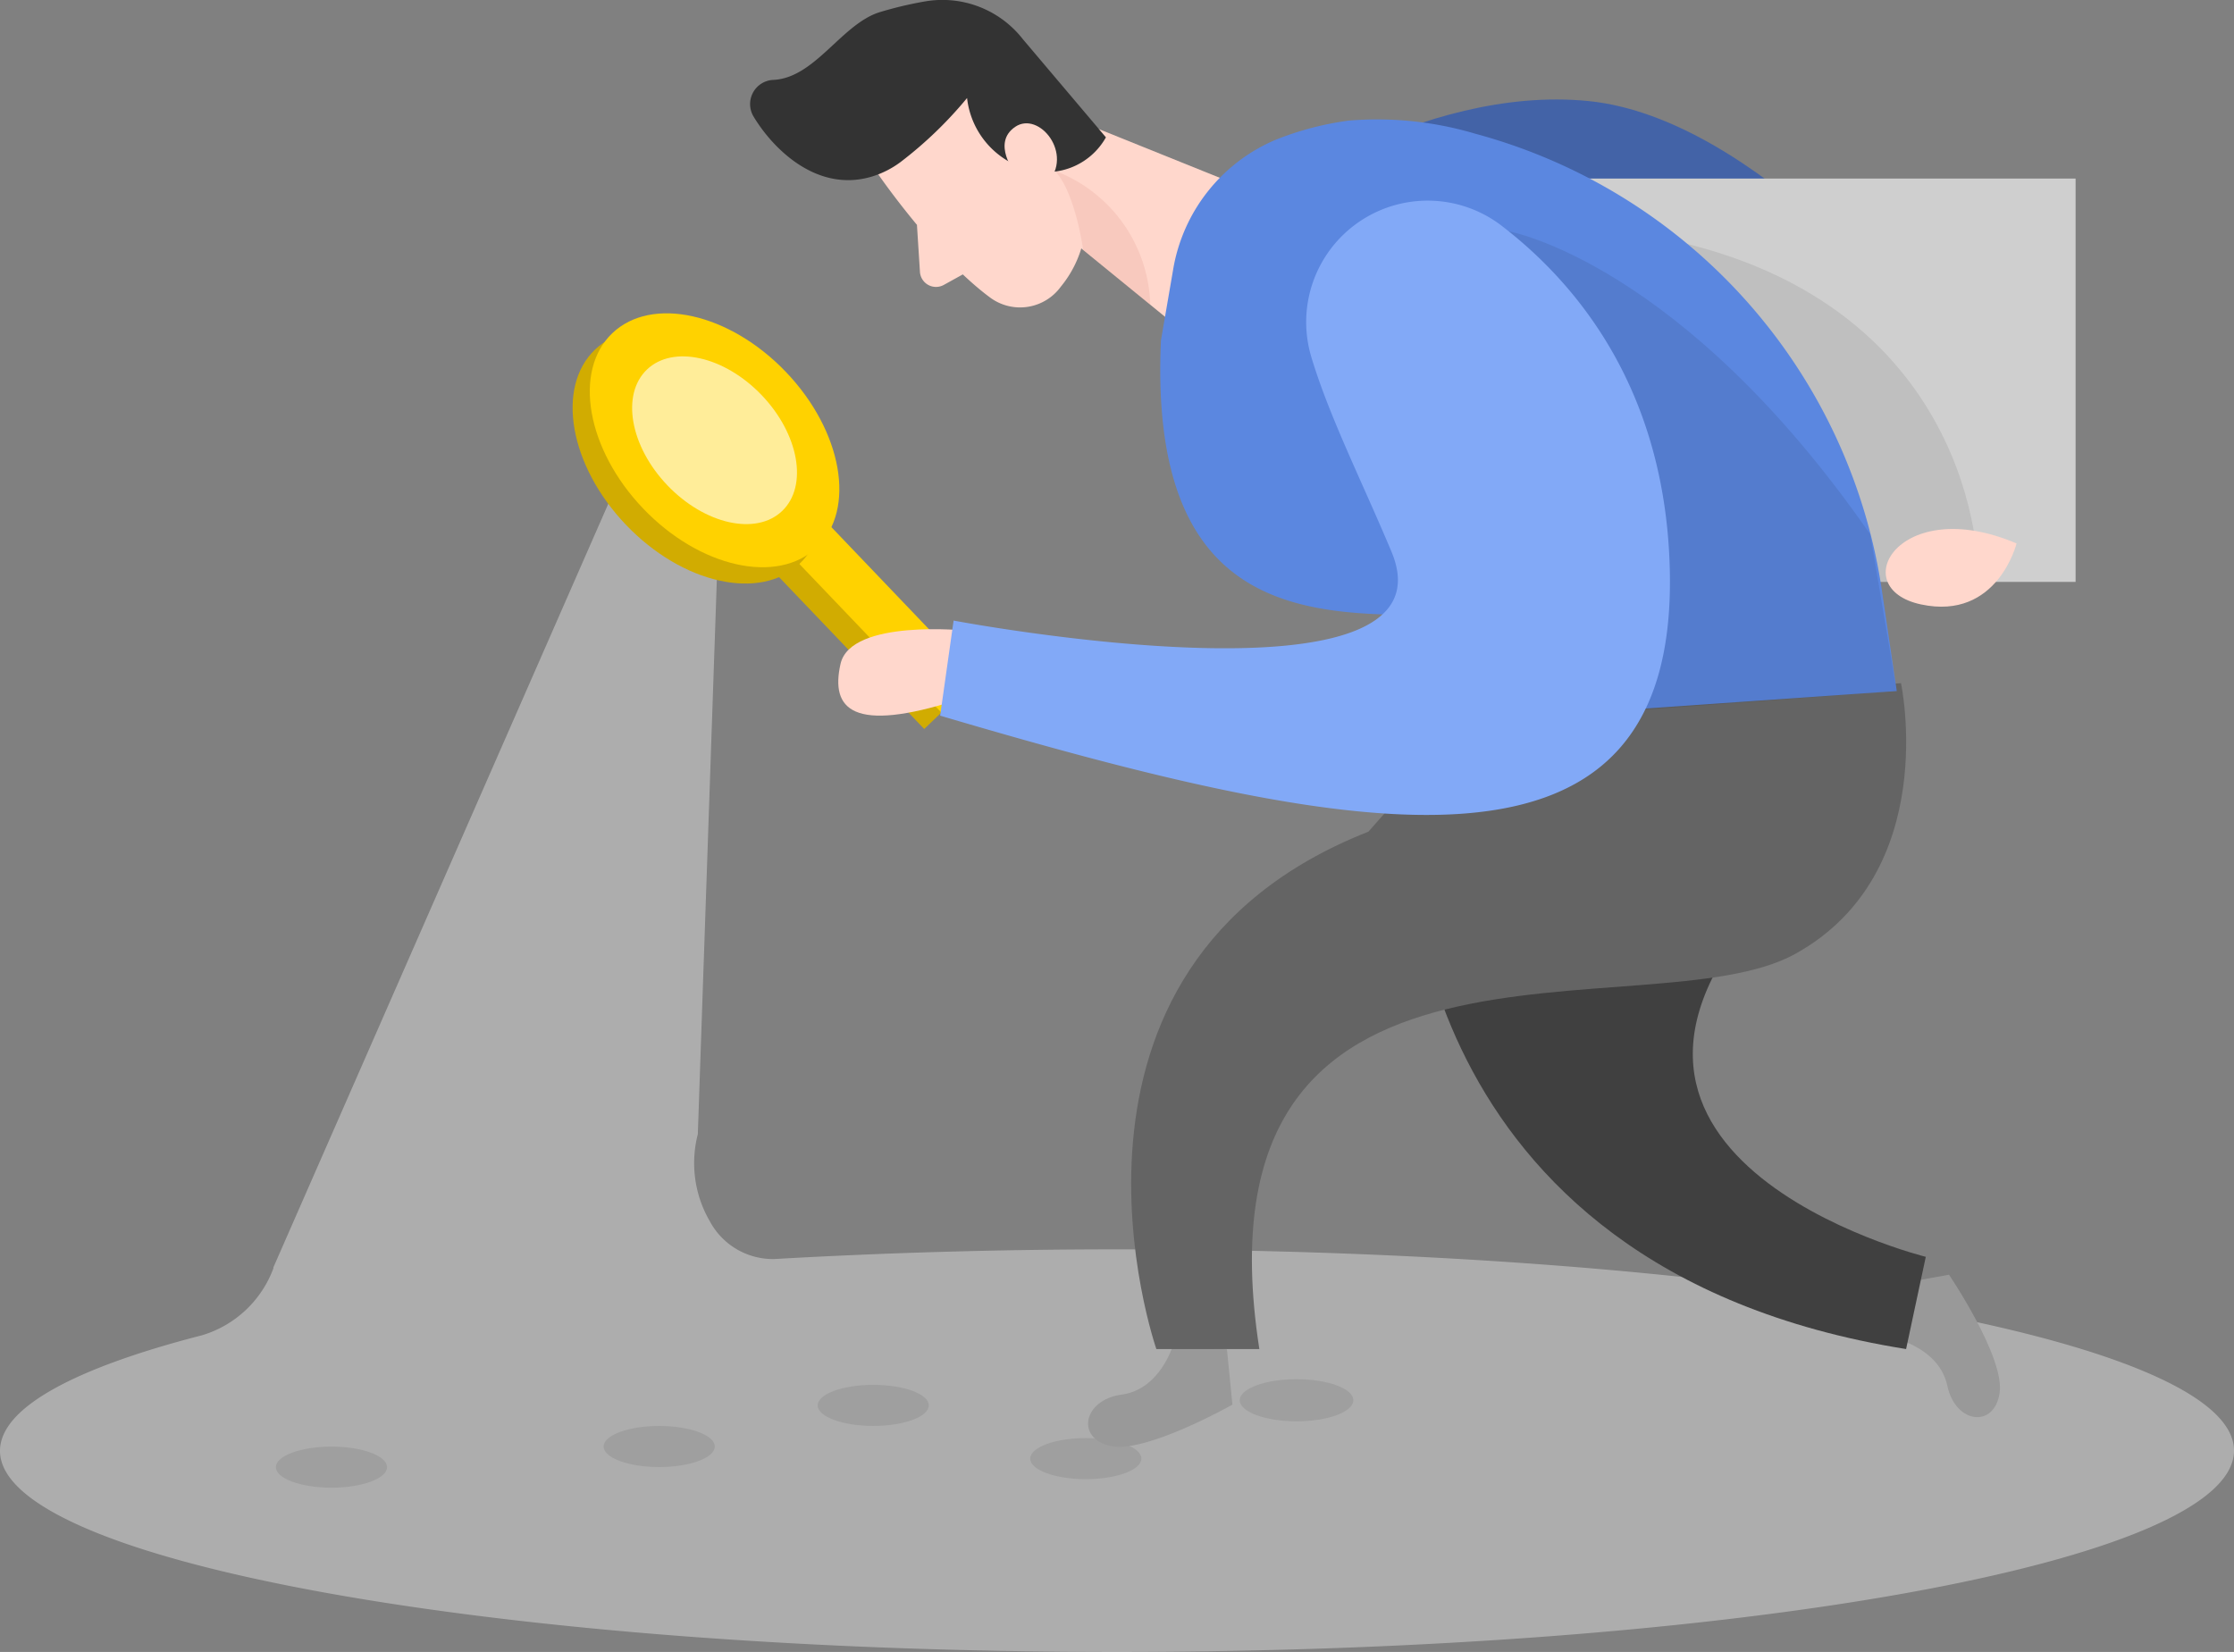 <svg xmlns="http://www.w3.org/2000/svg" width="129.194" height="95.547"><rect width="100%" height="100%" fill="#808080" stroke="none"/><path data-name="패스 45971" d="M73.318 190.253a6.344 6.344 0 0 0 4.121-3.867v-.056l22.128-50.46 3.734 4.4-1.315 38.35a6.7 6.7 0 0 0 .706 5.062 4.14 4.14 0 0 0 3.719 2.163c6.251-.358 12.9-.56 19.805-.56 35.682 0 64.608 5.21 64.608 11.64s-28.927 11.645-64.608 11.645-64.586-5.211-64.586-11.63c0-2.495 4.326-4.796 11.688-6.687z" transform="translate(-61.63 -113.022)" style="fill:#e6e6e6;opacity:.45"/><g data-name="그룹 163288" transform="translate(15.955 79.772)"><ellipse data-name="타원 1659" cx="3.214" cy="1.189" rx="3.214" ry="1.189" transform="translate(43.624 3.406)" style="opacity:.08"/><ellipse data-name="타원 1660" cx="3.214" cy="1.189" rx="3.214" ry="1.189" transform="translate(31.331 .327)" style="opacity:.08"/><ellipse data-name="타원 1661" cx="3.214" cy="1.189" rx="3.214" ry="1.189" transform="translate(18.953 2.705)" style="opacity:.08"/><ellipse data-name="타원 1662" cx="3.214" cy="1.189" rx="3.214" ry="1.189" transform="translate(0 3.899)" style="opacity:.08"/><ellipse data-name="타원 1663" cx="3.285" cy="1.219" rx="3.285" ry="1.219" transform="translate(55.74)" style="opacity:.08"/></g><g data-name="그룹 163286"><path data-name="패스 45989" d="M172.287 238.18s-.746 2.519-2.957 2.816-2.675 2.519-.645 2.972 7.053-2.393 7.053-2.393l-.317-3.2z" transform="translate(-104.466 -160.332)" style="fill:#999"/><path data-name="패스 45990" d="M76.773 233.693s2.559.554 3.023 2.736 2.71 2.474 3.023.413S79.892 230 79.892 230l-3.164.569z" transform="translate(32.821 -156.27)" style="fill:#999"/><path data-name="패스 45986" d="M86.592 179.9s-.728 25.164 28.716 29.87l1.139-5.334s-23.583-5.846-8.349-21.506z" transform="translate(-5.077 -131.741)" style="fill:#404040"/><path data-name="패스 45974" d="M133.373 162.67s2.348 10.959-6.107 15.655-35.124-3.758-31 22.861h-5.955s-7.692-22.078 12.263-29.926l6.056-6.869z" transform="translate(-23.437 -123.156)" style="fill:#646464"/></g><path data-name="패스 45969" d="M52.55 76.166s9.785-7.239 19.567-6.254 19.666 13.6 19.666 13.6l-3.167 2.4S72.2 72.293 63.314 82.36 52.55 76.166 52.55 76.166z" transform="translate(19.756 -64.066)" style="fill:#4363a7"/><path data-name="사각형 148739" transform="translate(90.422 10.328)" style="fill:#cfcfcf" d="M0 0h29.611v23.329H0z"/><g data-name="그룹 163289" transform="translate(30.283 15.326)"><path data-name="사각형 148740" transform="rotate(136.3 7.607 17.5)" style="fill:#d1ac01" d="M0 0h2.811v18.399H0z"/><path data-name="사각형 148742" transform="rotate(136.3 8.293 17.221)" style="fill:#ffd200" d="M0 0h2.811v18.399H0z"/><ellipse data-name="타원 1655" cx="8.564" cy="5.713" rx="8.564" ry="5.713" transform="rotate(-133.7 10.454 8.081)" style="fill:#d1ac01"/><ellipse data-name="타원 1657" cx="8.564" cy="5.713" rx="8.564" ry="5.713" transform="rotate(-133.7 10.749 7.397)" style="fill:#ffd200"/><ellipse data-name="타원 1658" cx="5.658" cy="3.773" rx="5.658" ry="3.773" transform="rotate(-133.7 9.71 5.805)" style="fill:#fff;opacity:.6"/></g><g data-name="그룹 163287"><path data-name="패스 45975" d="M202.531 89.232S205.814 94 209 96.345a2.912 2.912 0 0 0 4.07-.641 6.422 6.422 0 0 0 .8-6.924l-1.878-5a5.2 5.2 0 0 0-5.3-2.8c-3.979.237-6.302 5.45-4.161 8.252z" transform="translate(-151.723 -79.122)" style="fill:#ffd7cc"/><path data-name="패스 45976" d="m186.48 86.25 14.82 5.97-1.82 10.542-10.68-8.715z" transform="translate(-127.358 -80.566)" style="fill:#ffd7cc"/><path data-name="패스 45977" d="M208.88 87.825a23.3 23.3 0 0 0 3.859-3.713 4.842 4.842 0 0 0 3.371 4.088 3.931 3.931 0 0 0 4.659-1.813l-4.805-5.679a5.9 5.9 0 0 0-5.65-2.184 21.738 21.738 0 0 0-2.686.641c-2.184.728-3.706 3.8-6.108 3.9a1.4 1.4 0 0 0-1.128 2.119c1.179 1.958 3.757 4.448 6.909 3.451a5.424 5.424 0 0 0 1.579-.81z" transform="translate(-156.813 -78.443)" style="fill:#333"/><path data-name="패스 45978" d="M204.7 91.13s-1.383-1.747 0-2.686 3.414 1.58 1.849 3.262z" transform="translate(-145.99 -81.108)" style="fill:#ffd7cc"/><path data-name="패스 45979" d="m210.36 96.31.175 2.745a.932.932 0 0 0 1.376.728l1.973-1.092z" transform="translate(-157.332 -83.302)" style="fill:#ffd7cc"/><path data-name="패스 45980" d="M198.308 96.582s-.444-3.313-1.638-4.572a8.516 8.516 0 0 1 5.519 7.754z" transform="translate(-135.67 -82.133)" style="fill:#ce8172;opacity:.16"/></g><path data-name="패스 45981" d="M86.834 115.756S86.943 99.7 67.66 96.31l11.329 20.048h7.827z" transform="translate(27.557 -82.701)" style="opacity:.08"/><path data-name="패스 45982" d="m89.49 95.975.7-4.066a9.931 9.931 0 0 1 5.956-7.542 17.627 17.627 0 0 1 4.2-1.1 19.9 19.9 0 0 1 7.334.762 32.254 32.254 0 0 1 23.529 26.592l.832 5.64-20.524 1.428s1.041-5.827-6.243-5.827-16.508.071-15.784-15.887z" transform="translate(-22.351 -76.291)" style="fill:#5b87e0"/><path data-name="패스 45983" d="M89.45 98.79s9.96 1.752 20.907 17.527l1.532 9.061-15.575 1.157z" transform="translate(-2.2 -85.412)" style="opacity:.08"/><path data-name="패스 45991" d="M228.322 155.307s-6.74-.712-7.332 1.92.7 4.028 6.765 2.083z" transform="translate(-172.382 -118.827)" style="fill:#ffd7cc"/><path data-name="패스 45984" d="M142.423 103.5a7.025 7.025 0 0 1 10.967-7.61c4.5 3.442 9.573 9.64 9.773 20.1.345 18.875-17.735 15.5-42.2 8.27l.778-5.5s29.3 5.54 25.323-3.983c-1.669-3.983-3.609-7.828-4.641-11.277z" transform="translate(-66.593 -82.866)" style="fill:#82a9f7"/><path data-name="패스 45988" d="M67.235 154.289s-1.1 4.47-5.521 3.528-1.264-6.425 5.521-3.528z" transform="translate(49.384 -122.856)" style="fill:#ffd7cc"/></svg>